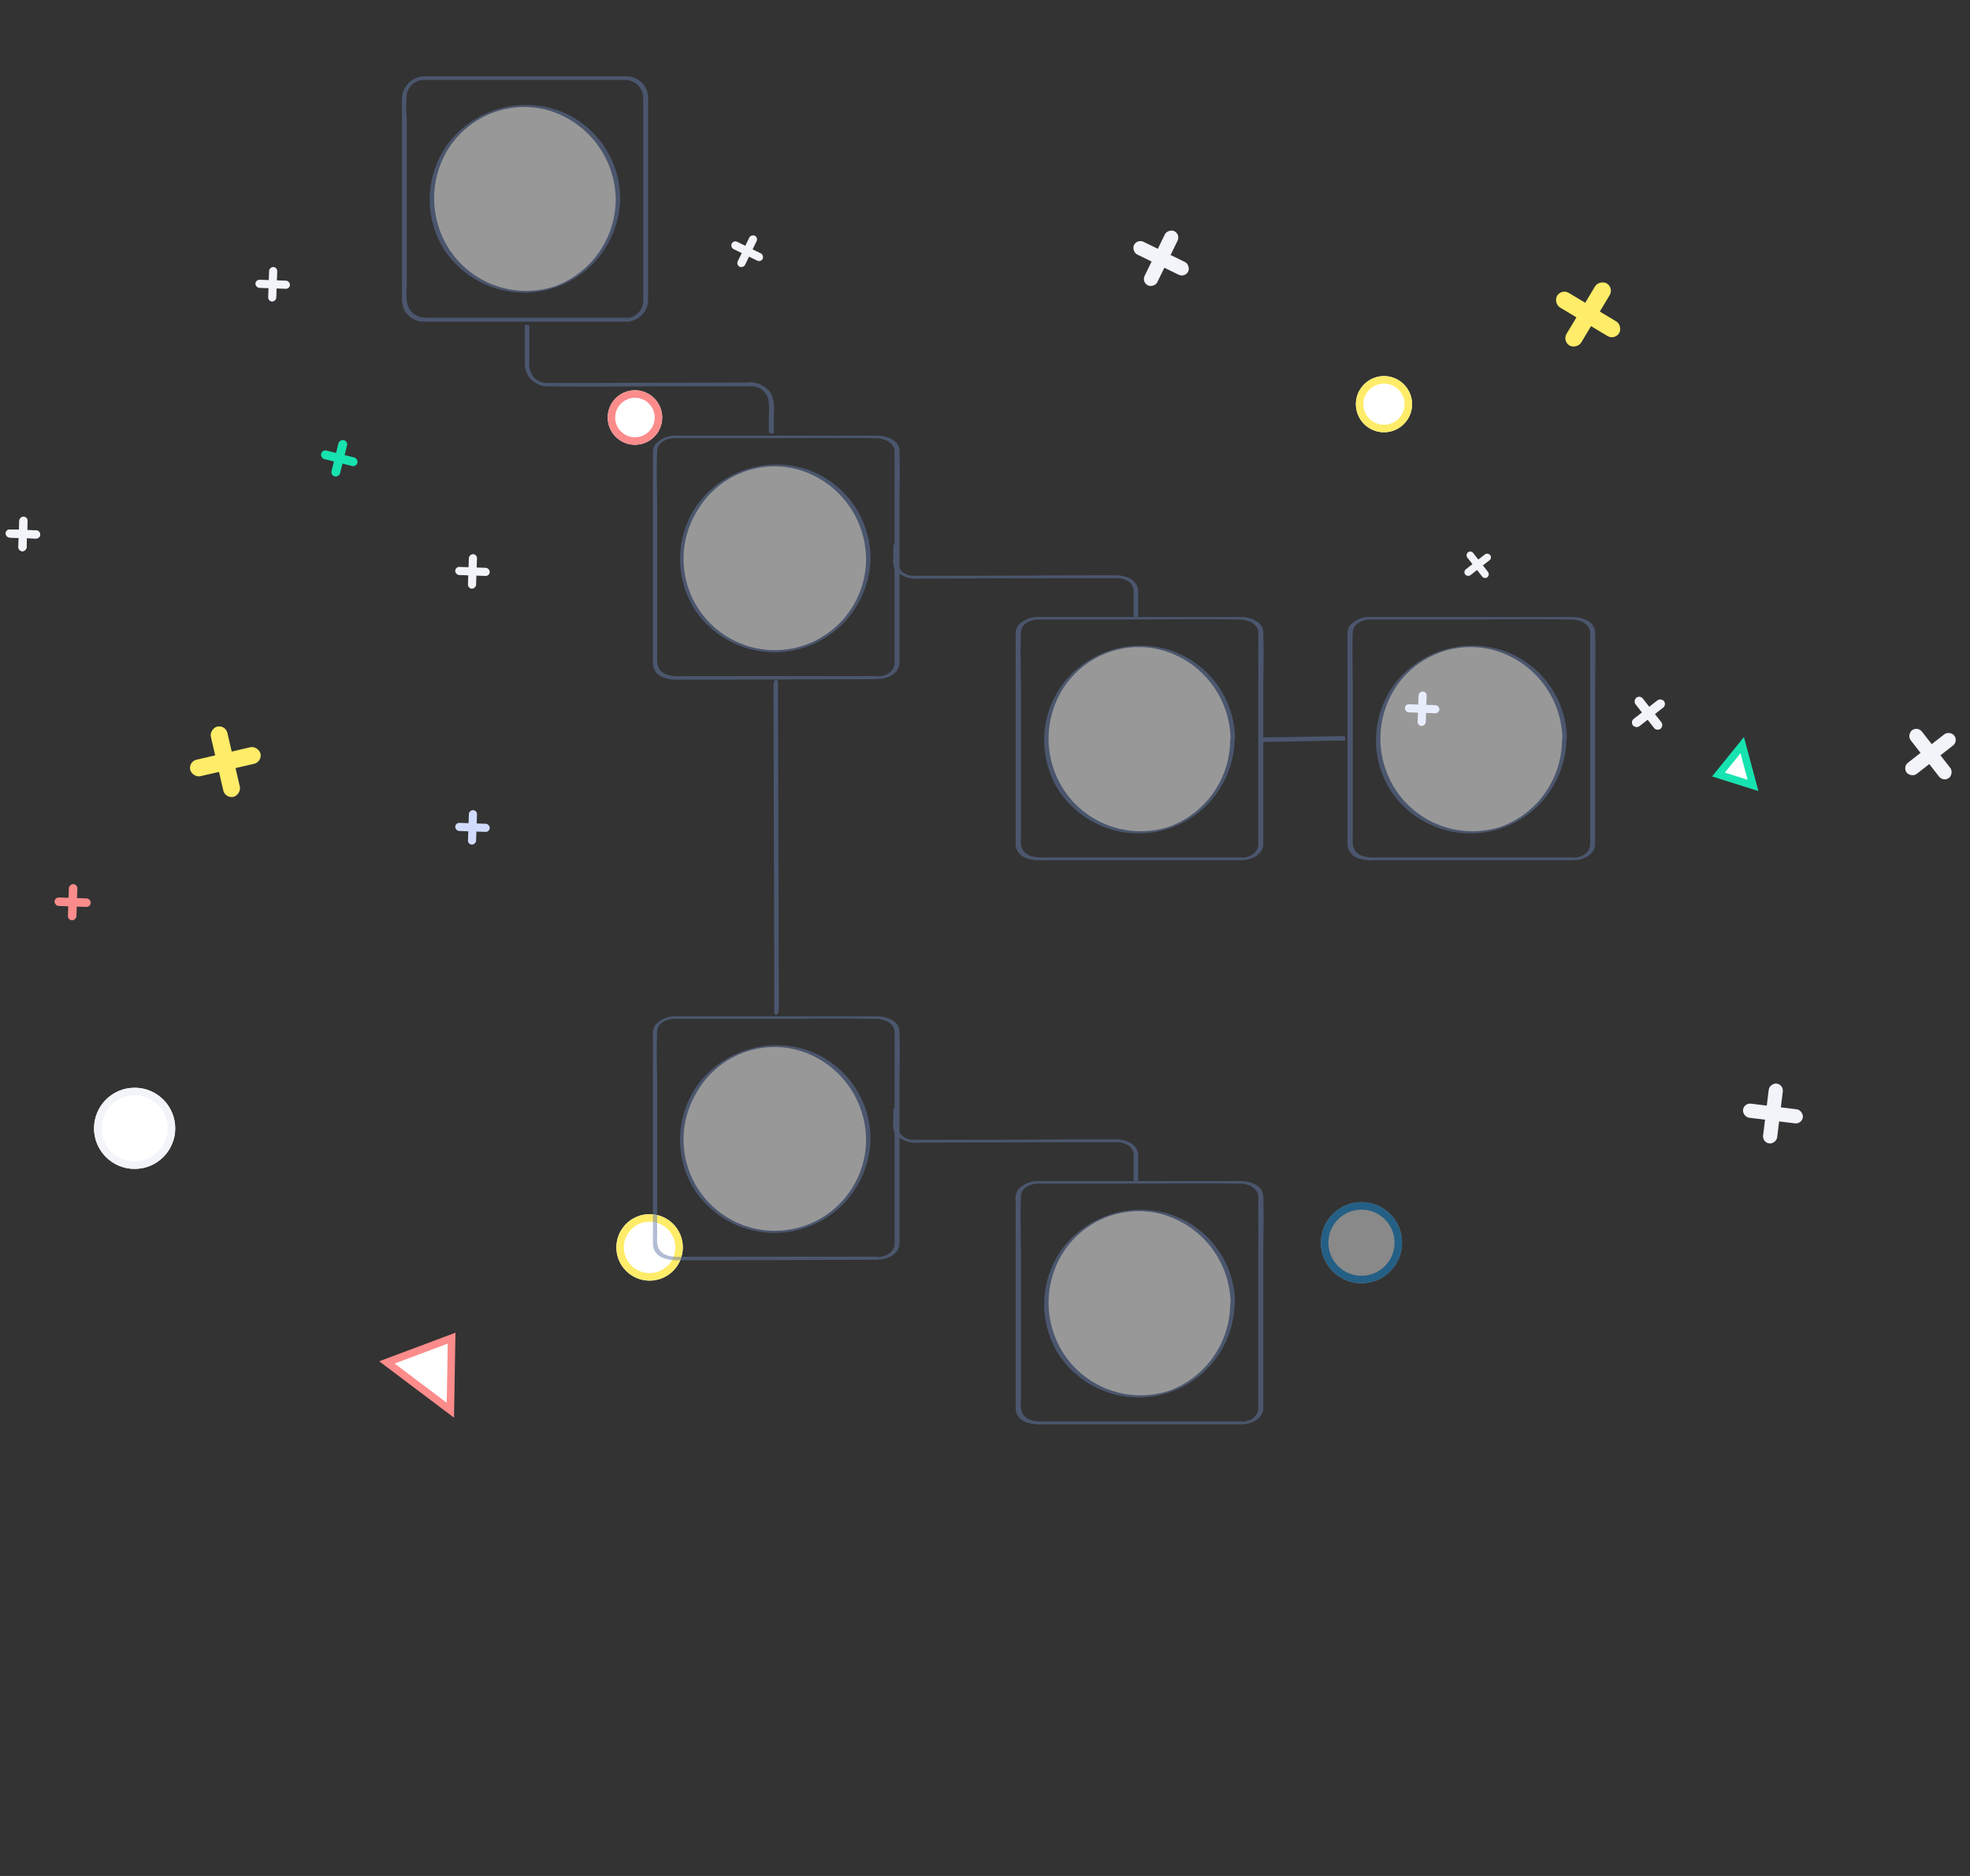 <svg xmlns="http://www.w3.org/2000/svg" xmlns:xlink="http://www.w3.org/1999/xlink" viewBox="0 0 525 500">
  <rect x="0" y="0" width="525" height="500" fill="#333333" stroke="none"/>
  <defs>
    <style>
      .cls-1 {
        clip-path: url(#clip-Add_Category);
      }

      .cls-10, .cls-16, .cls-2, .cls-4, .cls-6, .cls-7 {
        fill: #fff;
      }

      .cls-3 {
        fill: #ffec68;
      }

      .cls-4 {
        stroke: #ffec68;
      }

      .cls-10, .cls-4, .cls-6, .cls-7 {
        stroke-width: 2px;
      }

      .cls-5 {
        fill: #f2f4fa;
      }

      .cls-6 {
        stroke: #119df5;
        opacity: 0.422;
      }

      .cls-7 {
        stroke: #fb8c8b;
      }

      .cls-19, .cls-8 {
        fill: #17e3b0;
      }

      .cls-20, .cls-9 {
        fill: #fb8c8b;
      }

      .cls-10 {
        stroke: #f2f4fa;
      }

      .cls-11 {
        fill: #d1dbfd;
      }

      .cls-12 {
        fill: none;
      }

      .cls-13 {
        opacity: 0.997;
      }

      .cls-14 {
        opacity: 0.494;
      }

      .cls-15 {
        fill: #637aab;
      }

      .cls-17 {
        fill: #637aaa;
      }

      .cls-18, .cls-19, .cls-20 {
        stroke: none;
      }
    </style>
    <clipPath id="clip-Add_Category">
      <rect width="525" height="500"/>
    </clipPath>
  </defs>
  <g id="Add_Category" data-name="Add Category" class="cls-1">
    <g id="Group_3690" data-name="Group 3690" transform="translate(-5071.891 -3634.664)">
      <g id="shutterstock_1104289229_Converted_" data-name="shutterstock_1104289229 [Converted]" transform="translate(5072.134 3639.664)">
        <g id="Group_1914" data-name="Group 1914" transform="translate(-0.243 55.321)">
          <g id="Path_481" data-name="Path 481" class="cls-2" transform="matrix(0.966, -0.259, 0.259, 0.966, 454.202, 138.954)">
            <path class="cls-18" d="M 9.922 13.072 L 1.776 7.888 L 9.922 1.964 L 9.922 13.072 Z"/>
            <path class="cls-19" d="M 8.922 3.928 L 3.552 7.833 L 8.922 11.25 L 8.922 3.928 M 10.922 9.5367431640625e-07 L 10.922 14.893 L 9.5367431640625e-07 7.943 L 10.922 9.5367431640625e-07 Z"/>
          </g>
          <g id="Group_899" data-name="Group 899" transform="translate(413.792 14.051)">
            <rect id="Rectangle_793" data-name="Rectangle 793" class="cls-3" width="19.298" height="4.541" rx="2.27" transform="translate(2.339 2.524) rotate(31)"/>
            <rect id="Rectangle_794" data-name="Rectangle 794" class="cls-3" width="19.298" height="4.541" rx="2.27" transform="translate(16.356 2.339) rotate(121)"/>
          </g>
          <g id="Ellipse_12" data-name="Ellipse 12" class="cls-4" transform="translate(361.34 39.918)">
            <ellipse class="cls-18" cx="7.487" cy="7.487" rx="7.487" ry="7.487"/>
            <ellipse class="cls-12" cx="7.487" cy="7.487" rx="6.487" ry="6.487"/>
          </g>
          <g id="Group_900" data-name="Group 900" transform="translate(509.948 130.514) rotate(21)">
            <rect id="Rectangle_793-2" data-name="Rectangle 793" class="cls-5" width="16.071" height="3.781" rx="1.891" transform="translate(1.947 2.102) rotate(31)"/>
            <rect id="Rectangle_794-2" data-name="Rectangle 794" class="cls-5" width="16.07" height="3.781" rx="1.891" transform="translate(13.62 1.948) rotate(121)"/>
          </g>
          <g id="Group_901" data-name="Group 901" transform="translate(476.47 226.085) rotate(66)">
            <rect id="Rectangle_793-3" data-name="Rectangle 793" class="cls-5" width="16.071" height="3.781" rx="1.891" transform="translate(1.947 2.102) rotate(31)"/>
            <rect id="Rectangle_794-3" data-name="Rectangle 794" class="cls-5" width="16.07" height="3.781" rx="1.891" transform="translate(13.62 1.948) rotate(121)"/>
          </g>
          <g id="Path_482" data-name="Path 482" class="cls-2" transform="matrix(-0.602, 0.799, -0.799, -0.602, 132.011, 302.903)">
            <path class="cls-18" d="M 17.302 23.136 L 1.776 13.256 L 17.302 1.964 L 17.302 23.136 Z"/>
            <path class="cls-20" d="M 16.302 3.928 L 3.552 13.2 L 16.302 21.314 L 16.302 3.928 M 18.302 3.814697265625e-06 L 18.302 24.958 L 1.9073486328125e-06 13.311 L 18.302 3.814697265625e-06 Z"/>
          </g>
          <g id="Ellipse_13" data-name="Ellipse 13" class="cls-6" transform="translate(352.016 260.084)">
            <ellipse class="cls-18" cx="10.815" cy="10.815" rx="10.815" ry="10.815"/>
            <ellipse class="cls-12" cx="10.815" cy="10.815" rx="9.815" ry="9.815"/>
          </g>
          <g id="Ellipse_14" data-name="Ellipse 14" class="cls-7" transform="translate(161.95 43.698)">
            <ellipse class="cls-18" cx="7.262" cy="7.262" rx="7.262" ry="7.262"/>
            <ellipse class="cls-12" cx="7.262" cy="7.262" rx="6.262" ry="6.262"/>
          </g>
          <g id="Group_902" data-name="Group 902" transform="translate(84.328 58.586) rotate(-17)">
            <rect id="Rectangle_793-4" data-name="Rectangle 793" class="cls-8" width="9.968" height="2.345" rx="1.173" transform="translate(1.208 1.304) rotate(31)"/>
            <rect id="Rectangle_794-4" data-name="Rectangle 794" class="cls-8" width="9.968" height="2.345" rx="1.173" transform="translate(8.448 1.208) rotate(121)"/>
          </g>
          <g id="Group_903" data-name="Group 903" transform="matrix(0.719, -0.695, 0.695, 0.719, 46.763, 142.475)">
            <rect id="Rectangle_793-5" data-name="Rectangle 793" class="cls-3" width="19.221" height="4.522" rx="2.261" transform="translate(2.329 2.514) rotate(31)"/>
            <rect id="Rectangle_794-5" data-name="Rectangle 794" class="cls-3" width="19.22" height="4.523" rx="2.261" transform="translate(16.29 2.329) rotate(121)"/>
          </g>
          <g id="Group_904" data-name="Group 904" transform="translate(12.946 178.301) rotate(-29)">
            <rect id="Rectangle_793-6" data-name="Rectangle 793" class="cls-9" width="9.644" height="2.269" rx="1.135" transform="translate(1.169 1.262) rotate(31)"/>
            <rect id="Rectangle_794-6" data-name="Rectangle 794" class="cls-9" width="9.644" height="2.269" rx="1.135" transform="translate(8.174 1.169) rotate(121)"/>
          </g>
          <g id="Ellipse_15" data-name="Ellipse 15" class="cls-10" transform="translate(25.064 229.597)">
            <ellipse class="cls-18" cx="10.815" cy="10.815" rx="10.815" ry="10.815"/>
            <ellipse class="cls-12" cx="10.815" cy="10.815" rx="9.815" ry="9.815"/>
          </g>
          <g id="Group_905" data-name="Group 905" transform="translate(300.913 1.37) rotate(-5)">
            <rect id="Rectangle_793-7" data-name="Rectangle 793" class="cls-5" width="16.071" height="3.781" rx="1.891" transform="translate(1.947 2.102) rotate(31)"/>
            <rect id="Rectangle_794-7" data-name="Rectangle 794" class="cls-5" width="16.07" height="3.781" rx="1.891" transform="translate(13.62 1.948) rotate(121)"/>
          </g>
          <g id="Group_906" data-name="Group 906" transform="translate(194.248 2.547) rotate(-5)">
            <rect id="Rectangle_793-8" data-name="Rectangle 793" class="cls-5" width="9.196" height="2.164" rx="1.082" transform="translate(1.114 1.203) rotate(31)"/>
            <rect id="Rectangle_794-8" data-name="Rectangle 794" class="cls-5" width="9.196" height="2.164" rx="1.082" transform="translate(7.794 1.114) rotate(121)"/>
          </g>
          <g id="Group_907" data-name="Group 907" transform="matrix(0.875, -0.485, 0.485, 0.875, 66.554, 13.69)">
            <rect id="Rectangle_793-9" data-name="Rectangle 793" class="cls-5" width="9.196" height="2.164" rx="1.082" transform="translate(1.114 1.203) rotate(31)"/>
            <rect id="Rectangle_794-9" data-name="Rectangle 794" class="cls-5" width="9.196" height="2.164" rx="1.082" transform="translate(7.794 1.114) rotate(121)"/>
          </g>
          <g id="Group_908" data-name="Group 908" transform="matrix(0.875, -0.485, 0.485, 0.875, 119.797, 90.226)">
            <rect id="Rectangle_793-10" data-name="Rectangle 793" class="cls-5" width="9.196" height="2.164" rx="1.082" transform="translate(1.114 1.203) rotate(31)"/>
            <rect id="Rectangle_794-10" data-name="Rectangle 794" class="cls-5" width="9.196" height="2.164" rx="1.082" transform="translate(7.794 1.114) rotate(121)"/>
          </g>
          <g id="Group_909" data-name="Group 909" transform="matrix(0.875, -0.485, 0.485, 0.875, 0, 80.243)">
            <rect id="Rectangle_793-11" data-name="Rectangle 793" class="cls-5" width="9.196" height="2.164" rx="1.082" transform="translate(1.114 1.203) rotate(31)"/>
            <rect id="Rectangle_794-11" data-name="Rectangle 794" class="cls-5" width="9.196" height="2.164" rx="1.082" transform="translate(7.794 1.114) rotate(121)"/>
          </g>
          <g id="Group_910" data-name="Group 910" transform="matrix(0.875, -0.485, 0.485, 0.875, 0, 80.243)">
            <rect id="Rectangle_793-12" data-name="Rectangle 793" class="cls-5" width="9.196" height="2.164" rx="1.082" transform="translate(1.114 1.203) rotate(31)"/>
            <rect id="Rectangle_794-12" data-name="Rectangle 794" class="cls-5" width="9.196" height="2.164" rx="1.082" transform="translate(7.794 1.114) rotate(121)"/>
          </g>
          <g id="Group_911" data-name="Group 911" transform="matrix(0.875, -0.485, 0.485, 0.875, 119.797, 158.445)">
            <rect id="Rectangle_793-13" data-name="Rectangle 793" class="cls-11" width="9.196" height="2.164" rx="1.082" transform="translate(1.114 1.203) rotate(31)"/>
            <rect id="Rectangle_794-13" data-name="Rectangle 794" class="cls-11" width="9.196" height="2.164" rx="1.082" transform="translate(7.794 1.114) rotate(121)"/>
          </g>
          <g id="Group_912" data-name="Group 912" transform="matrix(0.875, -0.485, 0.485, 0.875, 372.88, 126.831)">
            <rect id="Rectangle_793-14" data-name="Rectangle 793" class="cls-11" width="9.196" height="2.164" rx="1.082" transform="translate(1.114 1.203) rotate(31)"/>
            <rect id="Rectangle_794-14" data-name="Rectangle 794" class="cls-11" width="9.196" height="2.164" rx="1.082" transform="translate(7.794 1.114) rotate(121)"/>
          </g>
          <g id="Group_913" data-name="Group 913" transform="translate(436.351 123.149) rotate(21)">
            <rect id="Rectangle_793-15" data-name="Rectangle 793" class="cls-5" width="10.494" height="2.469" rx="1.235" transform="translate(1.272 1.373) rotate(31)"/>
            <rect id="Rectangle_794-15" data-name="Rectangle 794" class="cls-5" width="10.494" height="2.469" rx="1.235" transform="translate(8.895 1.272) rotate(121)"/>
          </g>
          <g id="Group_914" data-name="Group 914" transform="translate(391.427 84.881) rotate(21)">
            <rect id="Rectangle_793-16" data-name="Rectangle 793" class="cls-5" width="8.428" height="1.983" rx="0.992" transform="translate(1.021 1.102) rotate(31)"/>
            <rect id="Rectangle_794-16" data-name="Rectangle 794" class="cls-5" width="8.428" height="1.983" rx="0.992" transform="translate(7.143 1.021) rotate(121)"/>
          </g>
          <g id="Ellipse_16" data-name="Ellipse 16" class="cls-4" transform="translate(164.26 263.294)">
            <circle class="cls-18" cx="8.855" cy="8.855" r="8.855"/>
            <circle class="cls-12" cx="8.855" cy="8.855" r="7.855"/>
          </g>
        </g>
        <g id="_x2014_ÎÓÈ_x5F_1_x5F_1_x5F_" transform="translate(0.004)">
          <rect id="XMLID_1_" class="cls-12" width="490.336" height="490.336"/>
        </g>
      </g>
      <g id="_5" data-name="5" class="cls-14" transform="translate(5178.919 3654.948)">
        <path id="Path_542" data-name="Path 542" class="cls-15" d="M259.68,142.4v2.962a9.374,9.374,0,0,0,.155,2.94,4.532,4.532,0,0,0,4.422,2.343h17.8c11.894,0,23.789-.155,35.683-.111,3.67,0,6.013,1.857,6.013,4.245v6.633c0,.42-1.216.287-1.216,0v-5.925a3.559,3.559,0,0,0-.906-2.962,5.593,5.593,0,0,0-3.847-1.238H304.516l-38.822.111a8.2,8.2,0,0,1-6.5-2.012,4.8,4.8,0,0,1-.685-3.4v-3.471c0-.42,1.216-.287,1.216,0Z" transform="translate(-127.46 -17.48)"/>
        <path id="Path_543" data-name="Path 543" class="cls-12" d="M288.981,193.465l-53.944.155c-2.9,0-5.262-1.658-5.262-3.714l-.155-56.774c0-2.056,2.343-3.736,5.24-3.736l53.944-.155c2.9,0,5.262,1.658,5.262,3.714l.155,56.708C294.243,191.785,291.877,193.465,288.981,193.465Z" transform="translate(-162.354 -33.22)"/>
        <path id="Path_544" data-name="Path 544" class="cls-15" d="M289.195,193.244H237.262a12.336,12.336,0,0,1-3.736-.287c-3.493-1.083-2.874-3.98-2.9-6.19V148.7c0-5.173-.221-10.369,0-15.476,0-1.857,1.946-3.316,4.6-3.383h22.661c10.3,0,20.605-.155,30.952,0,2.786,0,5,1.415,5.063,3.449v56.354c0,1.946-1.658,3.626-4.6,3.692-.685,0-.884.685,0,.663,3.294,0,5.837-1.857,5.9-4.2V149.8c0-5.527.155-11.054,0-16.6,0-2.366-2.675-4-5.925-4.024H236a7.119,7.119,0,0,0-5.792,2.211,3.913,3.913,0,0,0-.707,2.7v55.669a3.957,3.957,0,0,0,2.565,3.758,10.392,10.392,0,0,0,4.422.663h14.039l36.3-.111h2.211C289.814,193.908,290.013,193.244,289.195,193.244Z" transform="translate(-162.524 -33.331)"/>
        <path id="_Path_" data-name="&lt;Path&gt;" class="cls-16" d="M24.806,0A24.806,24.806,0,1,1,0,24.806,24.806,24.806,0,0,1,24.806,0Z" transform="translate(74.761 103.714)"/>
        <g id="_Group_" data-name="&lt;Group&gt;" transform="translate(74.207 103.549)">
          <path id="Path_545" data-name="Path 545" class="cls-17" d="M282.328,157.748A24.319,24.319,0,1,1,237.2,145.191,23.877,23.877,0,0,1,263.624,133.8a24.982,24.982,0,0,1,18.7,23.943c0,.155,1.216,0,1.194-.31A25.137,25.137,0,0,0,266.211,133.8,26.331,26.331,0,0,0,238.62,141.7a25.093,25.093,0,0,0-1.857,29.714,25.579,25.579,0,0,0,46.759-13.972C283.522,157.24,282.328,157.395,282.328,157.748Z" transform="translate(-232.759 -132.646)"/>
        </g>
        <path id="Path_546" data-name="Path 546" class="cls-15" d="M259.076,150.163H209.487c-2.741,0-6.124.575-8-1.923-1.459-1.968-.973-5.284-.973-7.583V96.97a38.772,38.772,0,0,1,0-6.411,4.731,4.731,0,0,1,4.842-3.758h53.458a4.864,4.864,0,0,1,4.731,4.908c0,.818,0,1.636,0,2.432v51.115a4.731,4.731,0,0,1-4.576,5.041c-.685,0-.906.973,0,.951a5.947,5.947,0,0,0,5.881-5.792V91.62A5.748,5.748,0,0,0,260.425,86a11.809,11.809,0,0,0-2.653-.155h-52.2a6.124,6.124,0,0,0-6.323,6.478v52.308a7.141,7.141,0,0,0,.663,3.582,5.969,5.969,0,0,0,5.439,3.029h53.679C259.7,151.114,259.894,150.163,259.076,150.163Z" transform="translate(-199.15 -85.78)"/>
        <path id="_Path_2" data-name="&lt;Path&gt;" class="cls-16" d="M24.806,0A24.806,24.806,0,1,1,0,24.806,24.806,24.806,0,0,1,24.806,0Z" transform="translate(7.994 7.896)"/>
        <g id="_Group_2" data-name="&lt;Group&gt;" transform="translate(7.484 7.705)">
          <path id="Path_547" data-name="Path 547" class="cls-17" d="M252.148,114.4a24.783,24.783,0,0,1-16.073,23.17,24.518,24.518,0,0,1-27.171-8.246,24.982,24.982,0,0,1-1.923-27.414,23.966,23.966,0,0,1,26.53-11.386A25,25,0,0,1,252.148,114.4c0,.155,1.194,0,1.194-.332a25.071,25.071,0,0,0-17.333-23.612A26.265,26.265,0,0,0,208.44,98.35a25.093,25.093,0,0,0-1.857,29.714,25.579,25.579,0,0,0,46.759-13.995C253.32,113.914,252.148,114.069,252.148,114.4Z" transform="translate(-202.579 -89.294)"/>
        </g>
        <path id="Path_548" data-name="Path 548" class="cls-12" d="M332.871,215.238l-53.944.155c-2.9,0-5.262-1.658-5.262-3.714l-.155-56.686c0-2.078,2.321-3.758,5.218-3.758l53.967-.155c2.9,0,5.24,1.658,5.262,3.714l.155,56.708C338.111,213.558,335.767,215.238,332.871,215.238Z" transform="translate(-109.21 -6.775)"/>
        <path id="Path_549" data-name="Path 549" class="cls-15" d="M333.291,215.1H281.248a12.4,12.4,0,0,1-3.736-.287c-3.493-1.083-2.874-3.98-2.874-6.168V170.556c0-5.173-.221-10.369,0-15.476,0-1.835,1.946-3.316,4.6-3.383h22.639c10.3,0,20.627-.155,30.952,0,2.786,0,4.974,1.415,5.063,3.449V211.5c0,1.946-1.636,3.626-4.576,3.692-.708,0-.906.685,0,.663,3.272,0,5.837-1.857,5.9-4.2V171.661c0-5.527.177-11.054,0-16.6,0-2.343-2.675-4-5.947-4.024H279.722a7.185,7.185,0,0,0-5.815,2.211,4,4,0,0,0-.685,2.7v55.492a4.024,4.024,0,0,0,2.587,3.781,10.7,10.7,0,0,0,4.422.641h52.552C333.91,215.657,334.109,215.1,333.291,215.1Z" transform="translate(-109.586 -6.862)"/>
        <circle id="_Path_3" data-name="&lt;Path&gt;" class="cls-16" cx="24.806" cy="24.806" r="24.806" transform="matrix(1, -0.003, 0.003, 1, 171.687, 152.037)"/>
        <g id="_Group_3" data-name="&lt;Group&gt;" transform="translate(171.24 151.812)">
          <path id="Path_550" data-name="Path 550" class="cls-17" d="M326.218,179.49a24.761,24.761,0,0,1-16.073,23.17,24.5,24.5,0,0,1-27.171-8.246,24.938,24.938,0,0,1-1.9-27.481,23.921,23.921,0,0,1,26.53-11.386,24.983,24.983,0,0,1,18.726,23.943c0,.155,1.194,0,1.194-.31a25.159,25.159,0,0,0-17.444-23.545,26.265,26.265,0,0,0-27.569,7.915,25.093,25.093,0,0,0-1.857,29.714,25.579,25.579,0,0,0,46.759-13.995C327.412,179.025,326.218,179.18,326.218,179.49Z" transform="translate(-276.649 -154.476)"/>
        </g>
        <path id="Path_551" data-name="Path 551" class="cls-15" d="M279.076,144.51v-4.422a18.925,18.925,0,0,0-.133-4.422,4.621,4.621,0,0,0-4.422-3.493H256.437c-12.071,0-24.164.2-36.258,0a5.969,5.969,0,0,1-6.124-6.3v-9.683c0-.619,1.216-.442,1.216,0v8.843a6.632,6.632,0,0,0,.906,4.422,4.621,4.621,0,0,0,3.913,1.835h13.53l39.463-.111a6.832,6.832,0,0,1,6.633,2.985,9.971,9.971,0,0,1,.708,5.085v5.129c0,.619-1.238.442-1.238,0Z" transform="translate(-181.212 -49.507)"/>
        <path id="Path_552" data-name="Path 552" class="cls-15" d="M245.457,246.427l-.221-76.031V159.785c0-1.99-1.216-1.393-1.216.31l.2,70.747v15.918c0,1.968,1.216,1.371,1.194-.332Z" transform="translate(-144.918 2.251)"/>
        <path id="Path_553" data-name="Path 553" class="cls-12" d="M372.871,215.238l-53.944.155c-2.9,0-5.262-1.658-5.262-3.714l-.155-56.686c0-2.078,2.321-3.758,5.218-3.758l53.967-.155c2.9,0,5.24,1.658,5.262,3.714l.155,56.708C378.111,213.558,375.767,215.238,372.871,215.238Z" transform="translate(-60.777 -6.775)"/>
        <path id="Path_554" data-name="Path 554" class="cls-15" d="M373.291,215.1H321.248a12.4,12.4,0,0,1-3.736-.287c-3.493-1.083-2.874-3.98-2.874-6.168V170.556c0-5.173-.221-10.369,0-15.476,0-1.835,1.946-3.316,4.6-3.383h22.639c10.3,0,20.627-.155,30.952,0,2.786,0,4.974,1.415,5.063,3.449V211.5c0,1.946-1.636,3.626-4.576,3.692-.708,0-.906.685,0,.663,3.272,0,5.837-1.857,5.9-4.2V171.661c0-5.527.177-11.054,0-16.6,0-2.343-2.675-4-5.947-4.024H319.722a7.185,7.185,0,0,0-5.815,2.211,4,4,0,0,0-.685,2.7v55.492a4.024,4.024,0,0,0,2.587,3.781,10.7,10.7,0,0,0,4.422.641h52.552C373.91,215.657,374.109,215.1,373.291,215.1Z" transform="translate(-61.152 -6.862)"/>
        <path id="_Path_4" data-name="&lt;Path&gt;" class="cls-16" d="M24.806,0A24.806,24.806,0,1,1,0,24.806,24.806,24.806,0,0,1,24.806,0Z" transform="matrix(1, -0.003, 0.003, 1, 260.12, 152.055)"/>
        <g id="_Group_4" data-name="&lt;Group&gt;" transform="translate(259.674 151.812)">
          <path id="Path_555" data-name="Path 555" class="cls-17" d="M366.218,179.49a24.761,24.761,0,0,1-16.073,23.17,24.5,24.5,0,0,1-27.171-8.246,24.938,24.938,0,0,1-1.9-27.481,23.921,23.921,0,0,1,26.53-11.386,24.982,24.982,0,0,1,18.726,23.943c0,.155,1.194,0,1.194-.31a25.159,25.159,0,0,0-17.444-23.545,26.265,26.265,0,0,0-27.569,7.915,25.093,25.093,0,0,0-1.857,29.714,25.579,25.579,0,0,0,46.759-13.995C367.412,179.025,366.218,179.18,366.218,179.49Z" transform="translate(-316.649 -154.476)"/>
        </g>
        <path id="Path_556" data-name="Path 556" class="cls-15" d="M303.043,166.962l19.389-.376h2.719c.508,0,.332-1.238-.111-1.216L307,165.7h-4.046c-.509,0-.332,1.216,0,1.216Z" transform="translate(-73.943 10.527)"/>
        <path id="Path_557" data-name="Path 557" class="cls-15" d="M259.68,210.4v2.963a9.373,9.373,0,0,0,.155,2.94,4.532,4.532,0,0,0,4.422,2.343h17.8c11.894,0,23.789-.155,35.683-.111,3.67,0,6.013,1.857,6.013,4.245v6.633c0,.42-1.216.287-1.216,0v-5.925a3.559,3.559,0,0,0-.906-2.963,5.593,5.593,0,0,0-3.847-1.238H304.516l-38.822.111a8.2,8.2,0,0,1-6.5-2.012,4.8,4.8,0,0,1-.685-3.4v-3.471c0-.42,1.216-.287,1.216,0Z" transform="translate(-127.46 64.857)"/>
        <path id="Path_558" data-name="Path 558" class="cls-12" d="M332.871,283.238l-53.944.155c-2.9,0-5.262-1.658-5.262-3.714l-.155-56.686c0-2.078,2.321-3.758,5.218-3.758l53.967-.155c2.9,0,5.24,1.658,5.262,3.714l.155,56.708C338.111,281.558,335.767,283.238,332.871,283.238Z" transform="translate(-109.21 75.562)"/>
        <path id="Path_559" data-name="Path 559" class="cls-15" d="M333.291,283.1H281.248a12.4,12.4,0,0,1-3.736-.287c-3.493-1.083-2.874-3.979-2.874-6.168V238.556c0-5.173-.221-10.369,0-15.476,0-1.835,1.946-3.316,4.6-3.383h22.639c10.3,0,20.627-.155,30.952,0,2.786,0,4.974,1.415,5.063,3.449V279.5c0,1.946-1.636,3.626-4.576,3.692-.708,0-.906.685,0,.663,3.272,0,5.837-1.857,5.9-4.2V239.661c0-5.527.177-11.054,0-16.6,0-2.344-2.675-4-5.947-4.024H279.722a7.185,7.185,0,0,0-5.815,2.211,4,4,0,0,0-.685,2.7v55.492a4.024,4.024,0,0,0,2.587,3.781,10.7,10.7,0,0,0,4.422.641h52.552C333.91,283.657,334.109,283.1,333.291,283.1Z" transform="translate(-109.586 75.475)"/>
        <path id="_Path_5" data-name="&lt;Path&gt;" class="cls-16" d="M24.806,0A24.806,24.806,0,1,1,0,24.806,24.806,24.806,0,0,1,24.806,0Z" transform="matrix(1, -0.003, 0.003, 1, 171.686, 302.396)"/>
        <g id="_Group_5" data-name="&lt;Group&gt;" transform="translate(171.24 302.149)">
          <path id="Path_560" data-name="Path 560" class="cls-17" d="M326.218,247.49a24.761,24.761,0,0,1-16.073,23.17,24.5,24.5,0,0,1-27.171-8.246,24.938,24.938,0,0,1-1.9-27.481,23.921,23.921,0,0,1,26.53-11.386,24.983,24.983,0,0,1,18.726,23.943c0,.155,1.194,0,1.194-.31a25.159,25.159,0,0,0-17.444-23.545,26.265,26.265,0,0,0-27.569,7.915,25.093,25.093,0,0,0-1.857,29.714,25.579,25.579,0,0,0,46.759-13.995C327.412,247.025,326.218,247.18,326.218,247.49Z" transform="translate(-276.649 -222.476)"/>
        </g>
        <path id="Path_561" data-name="Path 561" class="cls-12" d="M288.981,263.465l-53.944.155c-2.9,0-5.262-1.658-5.262-3.714l-.155-56.774c0-2.056,2.343-3.736,5.24-3.736l53.944-.155c2.9,0,5.262,1.658,5.262,3.714l.155,56.708C294.243,261.785,291.877,263.465,288.981,263.465Z" transform="translate(-162.354 51.539)"/>
        <path id="Path_562" data-name="Path 562" class="cls-15" d="M289.2,263.244H237.262a12.336,12.336,0,0,1-3.736-.287c-3.493-1.083-2.874-3.979-2.9-6.19V218.7c0-5.173-.221-10.369,0-15.476,0-1.857,1.946-3.316,4.6-3.383H257.89c10.3,0,20.605-.155,30.952,0,2.786,0,5,1.415,5.063,3.449v56.354c0,1.946-1.658,3.626-4.6,3.692-.685,0-.884.685,0,.663,3.294,0,5.837-1.857,5.9-4.2V219.8c0-5.527.155-11.054,0-16.6,0-2.366-2.675-4-5.925-4.024H236a7.119,7.119,0,0,0-5.792,2.211,3.913,3.913,0,0,0-.708,2.7v55.669a3.957,3.957,0,0,0,2.565,3.758,10.391,10.391,0,0,0,4.422.663h14.039l36.3-.111h2.211C289.814,263.908,290.013,263.244,289.2,263.244Z" transform="translate(-162.524 51.427)"/>
        <path id="_Path_6" data-name="&lt;Path&gt;" class="cls-16" d="M24.806,0A24.806,24.806,0,1,1,0,24.806,24.806,24.806,0,0,1,24.806,0Z" transform="translate(74.761 258.472)"/>
        <g id="_Group_6" data-name="&lt;Group&gt;" transform="translate(74.207 258.308)">
          <path id="Path_563" data-name="Path 563" class="cls-17" d="M282.328,227.748A24.319,24.319,0,1,1,237.2,215.191,23.877,23.877,0,0,1,263.624,203.8a24.982,24.982,0,0,1,18.7,23.943c0,.155,1.216,0,1.194-.31A25.137,25.137,0,0,0,266.211,203.8,26.331,26.331,0,0,0,238.62,211.7a25.093,25.093,0,0,0-1.857,29.714,25.579,25.579,0,0,0,46.759-13.973C283.522,227.24,282.328,227.395,282.328,227.748Z" transform="translate(-232.759 -202.646)"/>
        </g>
      </g>
    </g>
  </g>
</svg>
